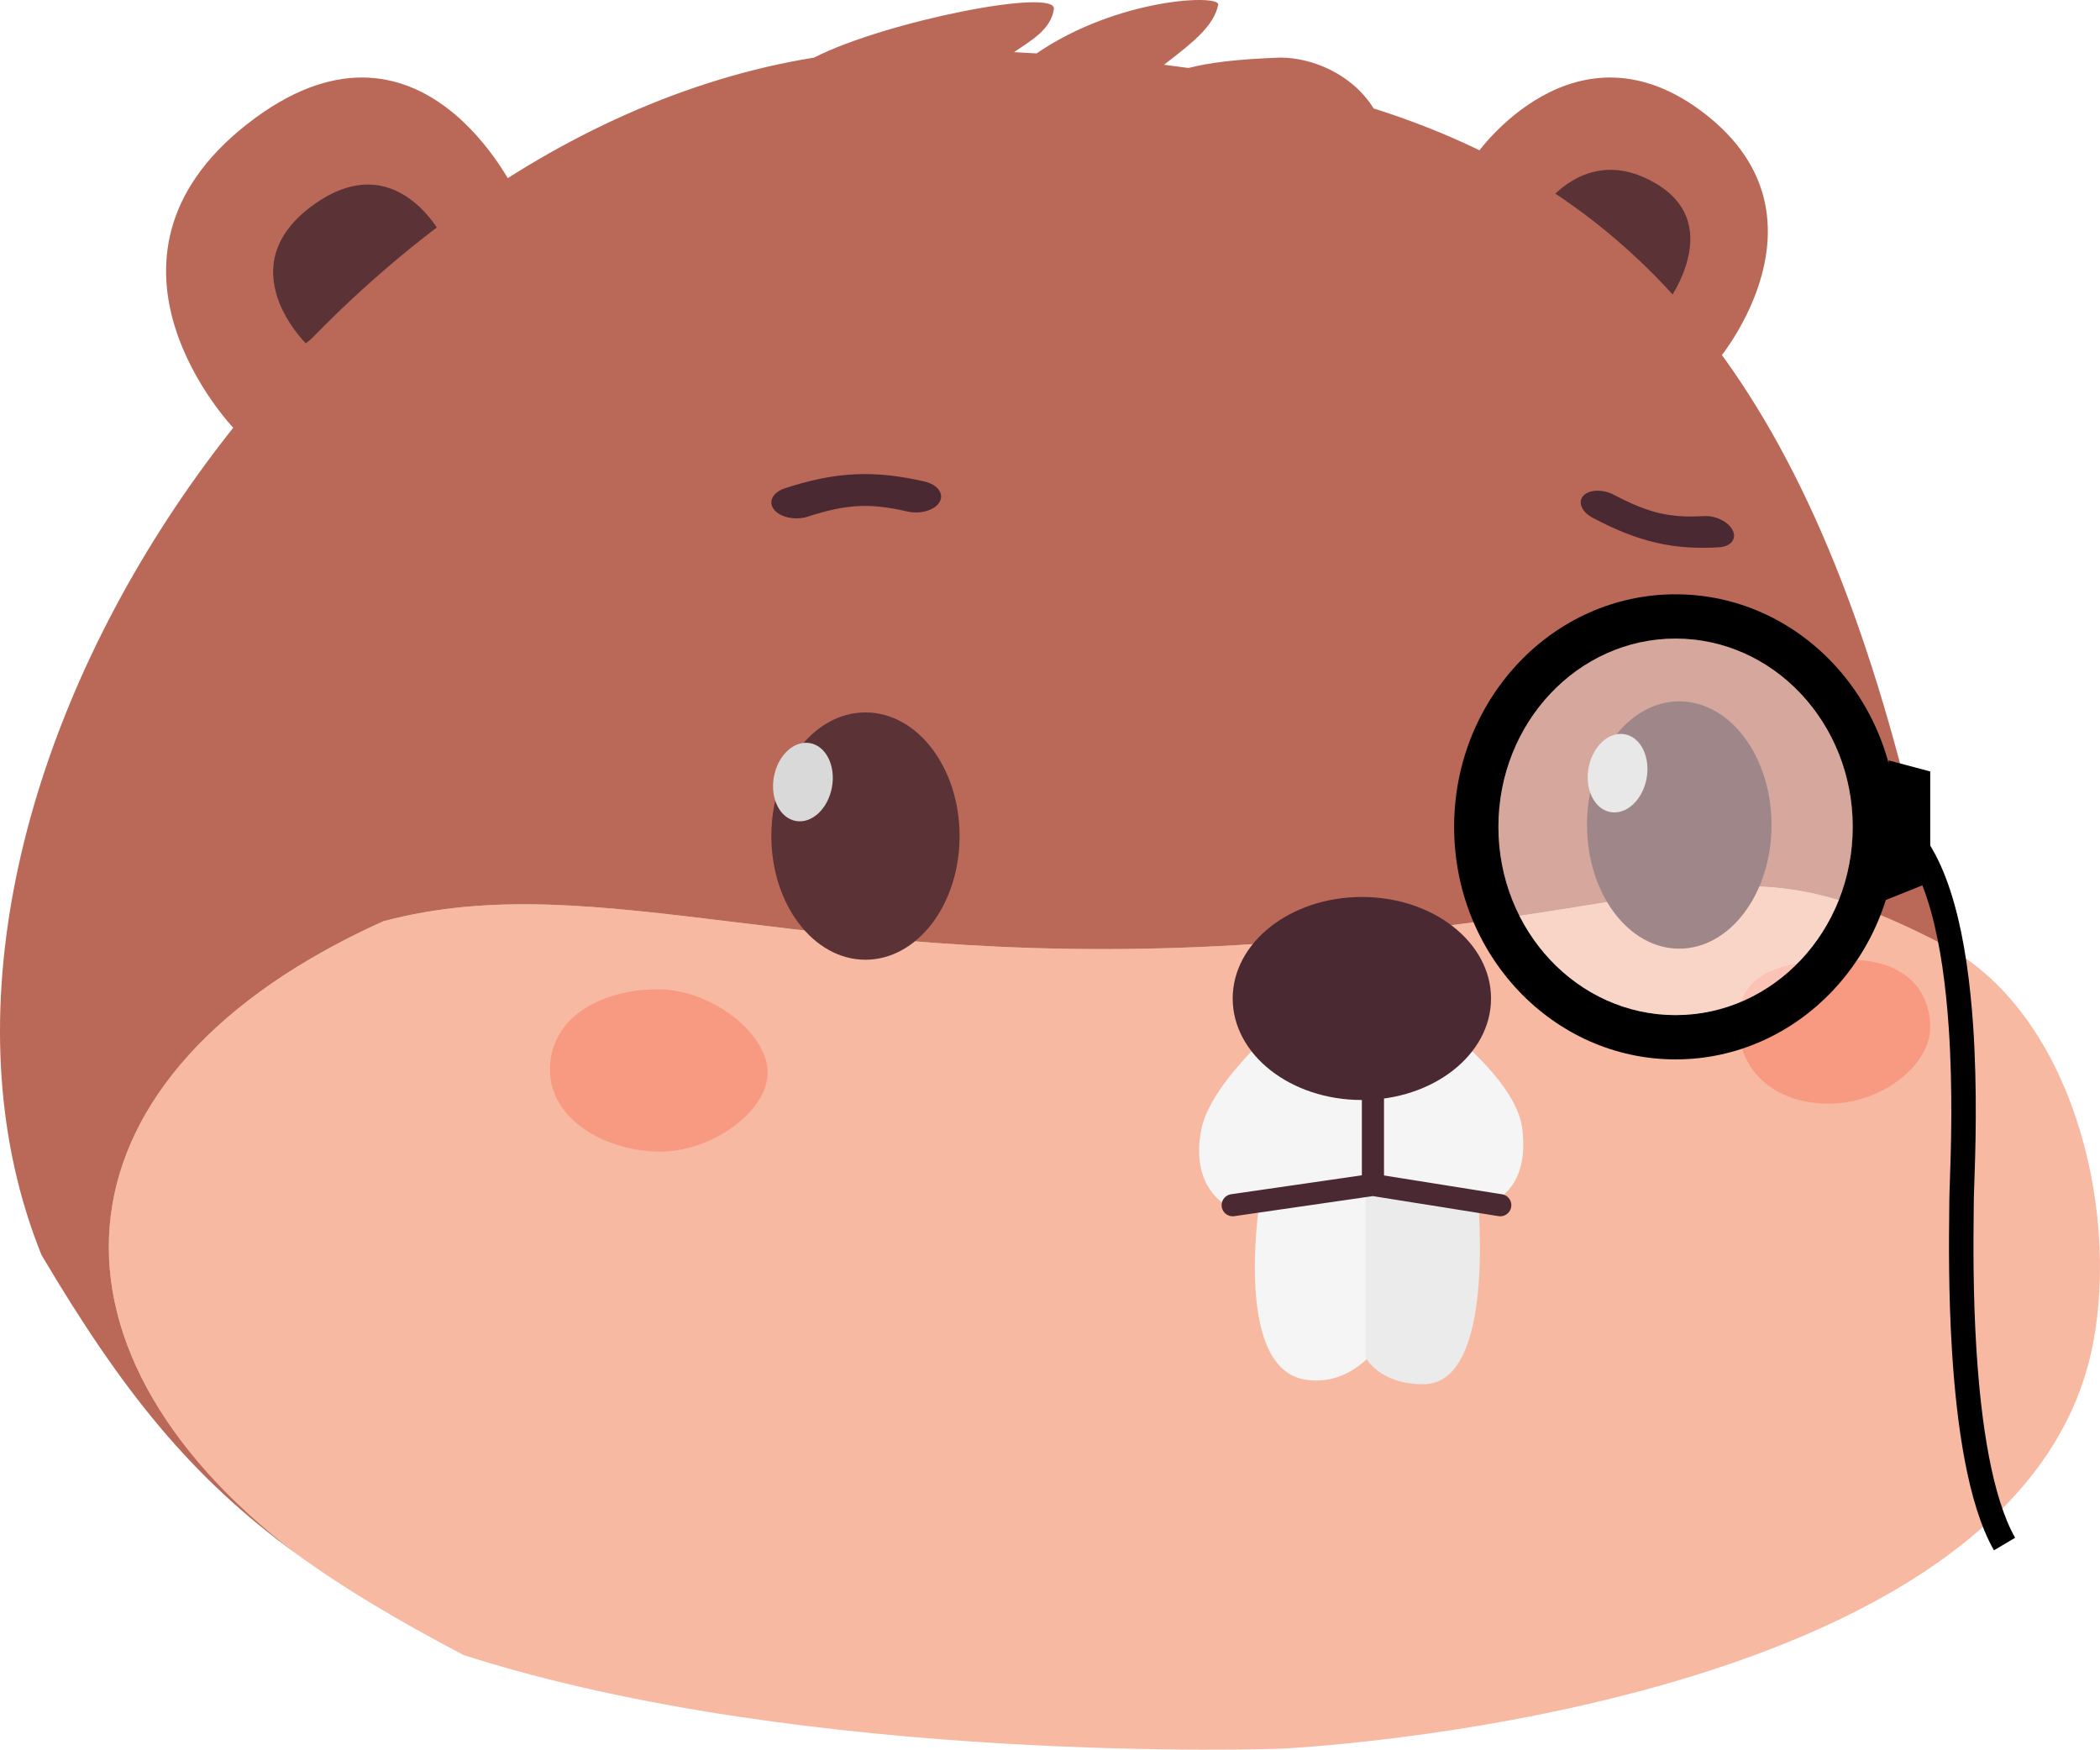<svg width="569" height="474" viewBox="0 0 569 474" fill="none" xmlns="http://www.w3.org/2000/svg">
<path d="M140 52.729C140 52.729 114.131 -3.379 66.957 33.629C19.783 70.636 63.305 116 63.305 116L140 52.729Z" fill="#BA6958"/>
<path d="M120 64.362C120 64.362 107.474 38.965 84.632 55.716C61.79 72.467 82.863 93 82.863 93L120 64.362Z" fill="#5B3236"/>
<path d="M400 41.86C400 41.86 426.856 3.263 462.257 31.072C497.658 58.882 465.919 97 465.919 97L400 41.86Z" fill="#BA6958"/>
<path d="M417 57.709C417 57.709 428.959 37.945 448.766 49.772C468.572 61.599 450.354 84 450.354 84L417 57.709Z" fill="#5B3236"/>
<path d="M346.917 473.741C346.917 473.741 547.631 464.813 567.097 364.065C574.317 326.703 561.076 273.673 525.928 255.595C487.637 235.899 472.785 238.309 433.356 244.708C412.341 248.118 384.345 252.661 342.097 255.595C281.07 259.832 236.125 254.341 199.033 249.809C162.27 245.318 133.222 241.769 103.876 249.568C12.522 290.696 6.109 364.279 80.217 420.893C92.991 430.192 107.727 438.984 125.636 448.375C219.108 478.379 346.917 473.741 346.917 473.741Z" fill="#F7B9A2"/>
<path d="M220.583 15.601C81.902 37.963 -37.904 218.031 11.231 339.961C33.352 377.342 51.997 400.352 80.217 420.893C6.109 364.279 12.522 290.696 103.876 249.568C133.222 241.769 162.27 245.318 199.033 249.809C236.125 254.341 281.07 259.832 342.097 255.595C384.345 252.661 412.341 248.118 433.356 244.708C472.785 238.309 487.637 235.899 525.928 255.595C524.893 250.502 522.577 239.254 521.376 233.901C493.971 109.833 448.323 53.45 372.183 29.372C366.303 19.917 355.339 15.601 346.917 15.601C335.375 15.998 327.553 16.982 322.012 18.417C319.824 18.111 317.616 17.821 315.389 17.545C315.88 17.161 316.372 16.779 316.862 16.398C323.05 11.592 328.927 7.028 330.072 1.291C330.652 -1.612 302.845 -0.569 280.862 14.468C278.842 14.348 276.808 14.237 274.759 14.134C279.379 10.926 284.64 8.166 285.555 2.495C286.514 -3.454 239.849 5.748 220.583 15.601Z" fill="#BA6958"/>
<path d="M353.333 373.692C333.499 370.054 341.666 322.763 341.666 322.763L372 307V366.416C372 366.416 364.822 375.799 353.333 373.692Z" fill="#F5F5F5"/>
<path d="M385.651 375C406.407 375 400.098 320.357 400.098 320.357L370 307V367.714C370 367.714 373.612 375 385.651 375Z" fill="#EBEBEB"/>
<path d="M325.499 305.988C329.172 287.5 366.966 261 366.966 261C366.966 261 410.316 286.32 412.5 305.988C414 319.5 408 325.5 400 327C386.309 329.567 371.5 320.5 371.5 320.5C371.5 320.5 348 328.5 338.5 328.5C332.5 328.5 322.318 322 325.499 305.988Z" fill="#F5F5F5"/>
<ellipse cx="234.5" cy="226.5" rx="25.5" ry="33.5" fill="#5B3236"/>
<ellipse cx="217.554" cy="211.865" rx="7.99" ry="10.72" transform="rotate(10.503 217.554 211.865)" fill="#D9D9D9"/>
<ellipse cx="455" cy="223.5" rx="25" ry="33.5" fill="#5B3236"/>
<ellipse cx="438.287" cy="209.456" rx="7.99" ry="10.72" transform="rotate(10.503 438.287 209.456)" fill="#D9D9D9"/>
<path d="M372 287V321M372 321L334 326.5M372 321L406.5 326.5" stroke="#4A2932" stroke-width="6" stroke-linecap="round" stroke-linejoin="round"/>
<ellipse cx="369" cy="270.5" rx="35" ry="27.5" fill="#4A2932"/>
<path d="M177.929 268.001C192.679 267.895 208 279.889 208 290.589C208 301.288 192.393 312.416 177.929 311.988C163.26 311.554 147.911 302.671 149.061 288.211C150.143 274.598 164.114 268.099 177.929 268.001Z" fill="#F89A81"/>
<path d="M500.756 260.001C515.91 259.899 523 268.028 523 278.348C523 288.667 509.5 299.401 494.64 298.988C479.57 298.57 469.916 288.854 471.098 274.908C472.21 261.778 486.563 260.096 500.756 260.001Z" fill="#F89A81"/>
<path fill-rule="evenodd" clip-rule="evenodd" d="M523.184 246.839C520.537 237.367 516.844 230.194 512 226.382L516.043 221C522.603 226.162 526.795 235.077 529.561 244.972C532.358 254.976 533.85 266.559 534.616 277.713C535.833 295.461 535.226 312.681 534.932 321.013C534.857 323.113 534.803 324.649 534.803 325.485C534.803 326.222 534.791 327.28 534.776 328.615C534.697 335.601 534.532 350.176 535.549 366.087C536.155 375.555 537.176 385.415 538.865 394.344C540.565 403.327 542.896 411.114 546 416.596L540.262 420C536.607 413.547 534.104 404.888 532.354 395.634C530.592 386.326 529.547 376.159 528.931 366.53C527.894 350.309 528.065 335.386 528.144 328.472C528.159 327.184 528.171 326.174 528.171 325.485C528.171 324.453 528.232 322.701 528.313 320.371C528.612 311.81 529.183 295.436 527.999 278.188C527.249 267.259 525.801 256.201 523.184 246.839Z" fill="black"/>
<path fill-rule="evenodd" clip-rule="evenodd" d="M454 287C487.137 287 514 258.794 514 224C514 189.206 487.137 161 454 161C420.863 161 394 189.206 394 224C394 258.794 420.863 287 454 287ZM454 275C480.51 275 502 252.167 502 224C502 195.833 480.51 173 454 173C427.49 173 406 195.833 406 224C406 252.167 427.49 275 454 275Z" fill="black"/>
<path d="M502 224C502 252.167 480.51 275 454 275C427.49 275 406 252.167 406 224C406 195.833 427.49 173 454 173C480.51 173 502 195.833 502 224Z" fill="#FCFCFC" fill-opacity="0.42"/>
<path d="M523 209L511.75 206L508 245L523 239V209Z" fill="black"/>
<path fill-rule="evenodd" clip-rule="evenodd" d="M449.802 139.047C453.274 139.842 456.899 140.087 461.657 139.811C464.859 139.626 468.369 141.368 469.496 143.704C470.623 146.039 468.941 148.083 465.738 148.268C459.979 148.602 454.569 148.365 448.84 147.052C443.135 145.744 437.626 143.488 431.586 140.301C428.581 138.715 427.427 136.032 429.007 134.307C430.587 132.582 434.304 132.47 437.309 134.055C442.449 136.767 446.306 138.246 449.802 139.047Z" fill="#4A2932"/>
<path fill-rule="evenodd" clip-rule="evenodd" d="M232.781 137.097C236.626 136.927 240.632 137.368 245.88 138.574C249.413 139.385 253.313 138.226 254.592 135.984C255.871 133.742 254.044 131.267 250.511 130.455C244.158 128.995 238.182 128.204 231.839 128.483C225.521 128.762 219.406 130.078 212.691 132.271C209.351 133.362 208.036 135.965 209.755 138.085C211.474 140.205 215.576 141.039 218.916 139.948C224.631 138.082 228.911 137.267 232.781 137.097Z" fill="#4A2932"/>
</svg>
